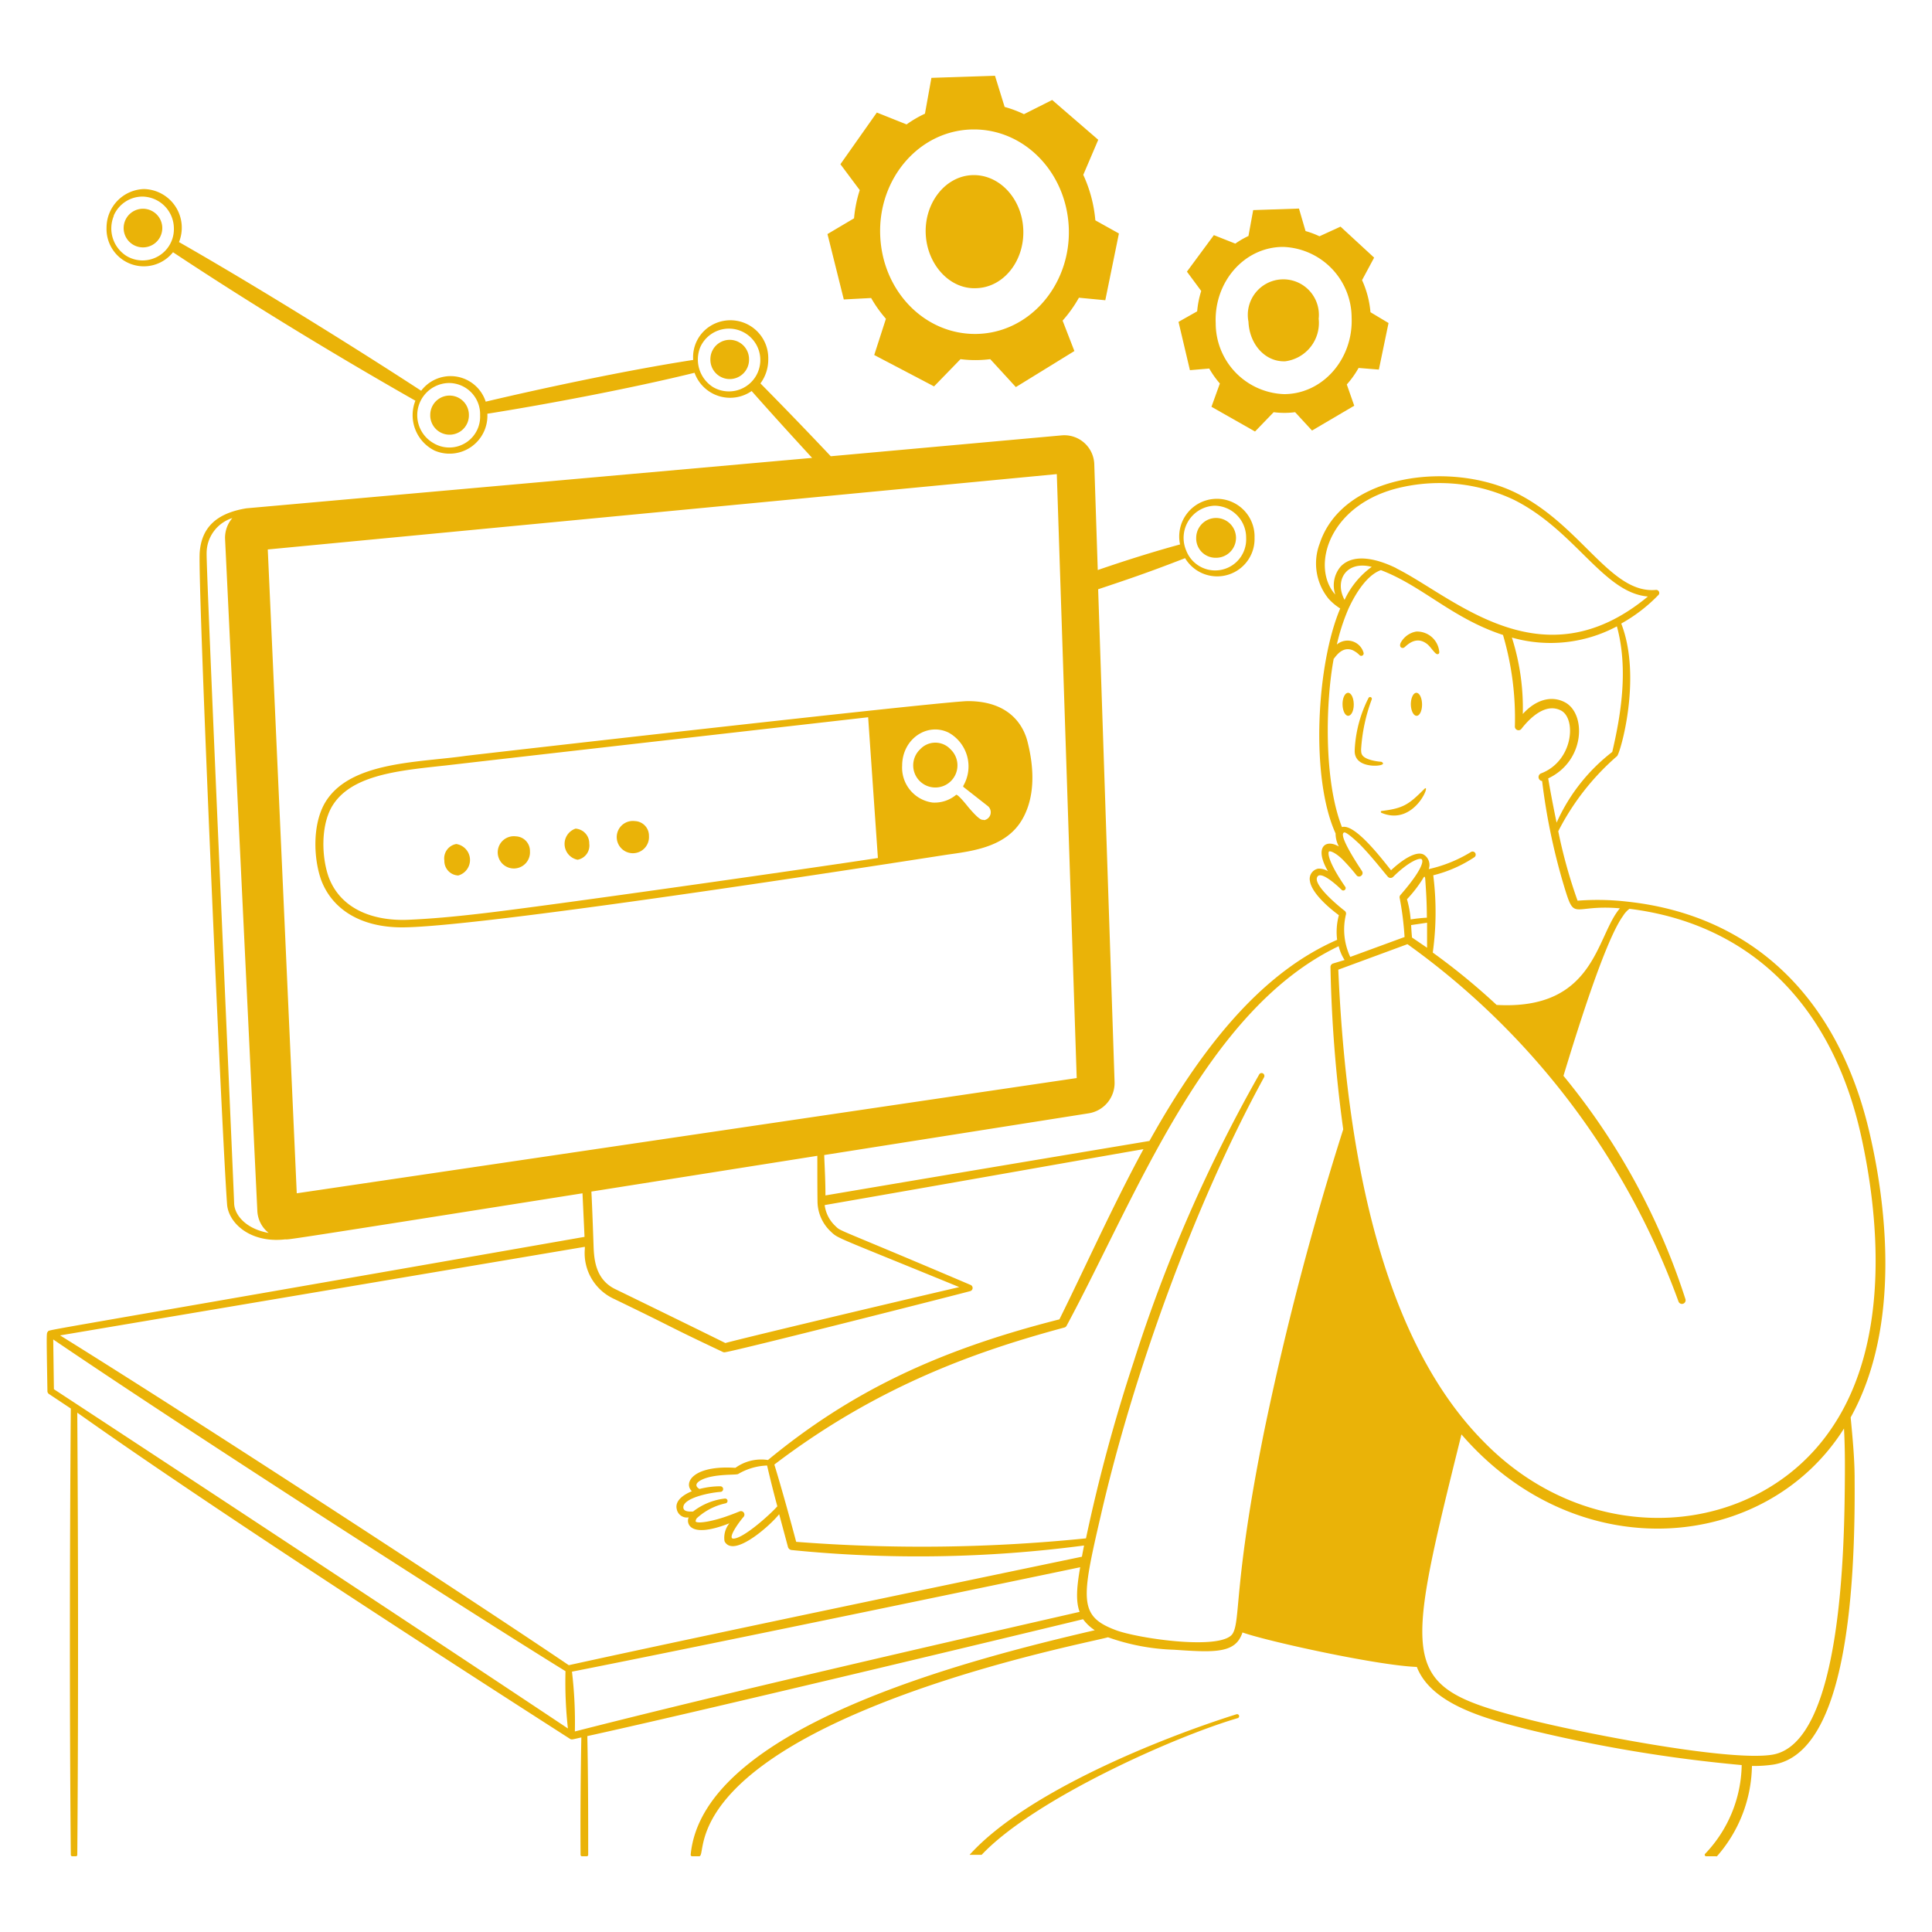<svg xmlns="http://www.w3.org/2000/svg" viewBox="0 0 400 400" id="Seo--Search-Engine-Optimization-1--Streamline-Milano.svg" height="400" width="400"><desc>SEO  Search Engine Optimization 1 Streamline Illustration: https://streamlinehq.com</desc><g fill="#eab308"><path d="M283.76 158.48c1.58 0.2 3.34 -0.18 2.24 -0.76a11.42 11.42 0 0 1 -2 -0.32c-2.32 -0.62 -2.16 -1.48 -2.2 -2.22a35.64 35.64 0 0 1 2.2 -10.36 0.36 0.36 0 0 0 -0.68 -0.28 26.38 26.38 0 0 0 -2.84 10.66c0.04 0.16 -0.48 2.8 3.28 3.28zm2.24 9.8c6.86 2.92 10.42 -6.46 8.88 -4.92 -3.16 3.14 -4.26 4 -8.82 4.54a0.2 0.2 0 0 0 -0.06 0.38zm6.1 -22.52c0 1.32 0.52 2.4 1.16 2.44s1.16 -1 1.16 -2.32 -0.5 -2.4 -1.14 -2.44 -1.16 1 -1.18 2.32zm-1.44 -11.66c0.32 -0.12 2.42 -2.86 5 -0.6a9.44 9.44 0 0 1 0.76 0.86c0.58 0.7 0.9 1.08 1.18 1.08s0.46 -0.18 0.36 -0.68a4.6 4.6 0 0 0 -4.76 -4 4.54 4.54 0 0 0 -3.2 2.32c-0.36 0.78 0.1 1.22 0.66 1.02zm-11.56 14.1c0.66 0 1.18 -1 1.18 -2.32s-0.5 -2.4 -1.14 -2.44 -1.18 1 -1.18 2.32 0.5 2.4 1.14 2.44z" stroke-width="1"></path><path d="M383.16 293.46c10.68 -19.22 7.14 -44.9 4 -58.52 -6.46 -28.38 -24.34 -45.52 -50.38 -48.28a53.06 53.06 0 0 0 -10.16 -0.18 104.42 104.42 0 0 1 -4 -14.38 51.66 51.66 0 0 1 12.18 -15.56c0.68 -0.64 5.2 -16.3 0.86 -27.44a32.84 32.84 0 0 0 7.78 -6 0.64 0.64 0 0 0 -0.66 -0.96c-9.34 0.8 -15.32 -13.26 -28.72 -20S278 98 273.22 112.56a11.58 11.58 0 0 0 1.86 11.42 11.42 11.42 0 0 0 2.4 2c-4.86 11.4 -6.26 34.92 -0.96 46.58a5.7 5.7 0 0 0 0.68 2.7c-2.78 -1.64 -5.16 0.14 -2.26 5.12a3.56 3.56 0 0 0 -2 -0.54 2.16 2.16 0 0 0 -1.74 2.54c0.36 2.58 4.14 5.74 6 7.1a13.12 13.12 0 0 0 -0.36 5.1c-14 6.12 -26.44 19.36 -38.86 41.64 -2.44 0.42 -35.02 5.84 -67.08 11.28 0 -3.02 -0.16 -5.76 -0.26 -8.36l54.76 -8.64a6.36 6.36 0 0 0 5.36 -6.5l-3.4 -102c5.32 -1.78 10 -3.32 18 -6.44a7.74 7.74 0 0 0 14.38 -4.24 7.8 7.8 0 1 0 -15.42 1.4c-5.44 1.48 -11.3 3.32 -17.04 5.3l-0.72 -21.88a6.2 6.2 0 0 0 -6.76 -6L172 94.46a928.56 928.56 0 0 0 -14.56 -15.08 8.28 8.28 0 0 0 1.62 -5.02 7.84 7.84 0 0 0 -11.9 -6.92 7.58 7.58 0 0 0 -3.64 7.08c-14 2.16 -31.84 6 -42.96 8.64a7.64 7.64 0 0 0 -13.36 -2.26c-15.34 -10 -35.86 -22.64 -50.14 -30.78a8 8 0 0 0 -7.28 -10.98 8 8 0 0 0 -7.72 8 7.72 7.72 0 0 0 13.76 5.08C56.14 65.7 75.86 77.2 86 82.96a8.18 8.18 0 0 0 4 10.34 7.84 7.84 0 0 0 10.9 -7.64c11.86 -1.88 29.58 -5.2 42.9 -8.48a7.82 7.82 0 0 0 11.82 3.78c3.64 4.12 7.84 8.76 12.52 13.84l-117.12 10.44c-6.24 1.02 -9.32 4 -9.68 9.22 -0.4 6.78 4.56 120 5.68 134.96 0.32 3.78 4.76 8 12 7.18 1.02 0 -2.98 0.68 61.58 -9.54l0.42 9.02c-116 20.32 -110.76 19.16 -111.08 19.6s-0.34 -0.76 -0.12 12.34a0.72 0.72 0 0 0 0.3 0.58l4.54 3.02c-0.24 31.16 -0.26 64 0 92.4a0.3 0.3 0 0 0 0.3 0.3h0.8A0.3 0.3 0 0 0 16 384s0.36 -37.9 0 -91.52C37.16 307.5 74.34 332 118 360c0.36 0.24 0.52 0.12 2.36 -0.28 -0.16 8.5 -0.22 17.34 -0.16 24.3a0.3 0.3 0 0 0 0.3 0.3h0.98a0.3 0.3 0 0 0 0.3 -0.3c0 -6.9 0 -15.86 -0.18 -24.58 26.22 -5.76 98.28 -23.14 102.64 -24.2a9.2 9.2 0 0 0 2.42 2.28c-25.78 6 -81.16 20 -83.66 46.46a0.3 0.3 0 0 0 0.3 0.34h1.46c1.72 0 -3.52 -14.42 34.28 -30.28 22.48 -9.46 48 -14.36 50.36 -15.06a44.78 44.78 0 0 0 13.66 2.58c7.44 0.5 12 0.82 13.74 -2.54a5.56 5.56 0 0 0 0.44 -1.04c5 1.8 28 6.86 36.1 7.14 3.04 7.84 14.46 10.76 22.82 12.9a301.84 301.84 0 0 0 44.44 7.42 27.22 27.22 0 0 1 -7.56 18.36 0.3 0.3 0 0 0 0.22 0.52h2a0.28 0.28 0 0 0 0.22 0 29 29 0 0 0 7.24 -18.7 27.24 27.24 0 0 0 4.42 -0.28c11.44 -1.84 17.1 -21.64 16.84 -58.9 0.02 -4.32 -0.44 -8.92 -0.82 -12.98zM333.8 155.68a38 38 0 0 0 -11.52 14.64c-0.84 -4 -1.44 -7.34 -1.74 -9.16 7.74 -3.66 7.88 -13.5 3.42 -15.78 -2.78 -1.44 -6 -0.52 -8.68 2.44a48 48 0 0 0 -2.26 -15.82 29.16 29.16 0 0 0 21.74 -2.32c2.44 8.92 0.78 18.56 -0.96 26zm33.08 207.62c-9.22 1.46 -40 -4.66 -50.14 -7.24 -27.04 -6.86 -26.42 -9.7 -14.16 -59.08 24.2 28 63.12 24.3 79.2 -1.22 0.2 3.64 0.2 7.18 0.18 10.2 -0.1 13.62 -0.5 55.06 -15.08 57.34zm-88.32 -179.64c-3.16 -4.58 -3.5 -6.4 -3.5 -6.96 0 -0.18 0 -0.38 0.16 -0.44s1.1 0.12 2.66 1.6a40.16 40.16 0 0 1 3.02 3.42 0.68 0.68 0 0 0 0.96 0 0.7 0.7 0 0 0 0.12 -0.94c-0.82 -1.26 -5.12 -7.7 -3.64 -8 0.6 0 2.68 2 3.02 2.3 2.44 2.44 4.94 5.68 6 6.9a0.76 0.76 0 0 0 1.08 0c3.1 -3.08 5.42 -4 5.88 -3.66s0.16 2.2 -4.34 7.38a0.72 0.72 0 0 0 -0.18 0.72 64.3 64.3 0 0 1 1 8.02l-11.24 4.12a13.32 13.32 0 0 1 -0.88 -8.86 0.72 0.72 0 0 0 -0.3 -0.7c-1.42 -1.1 -6.24 -5.12 -5.72 -6.84s4 1.42 5.16 2.56a0.5 0.5 0 0 0 0.74 -0.62zM284 117.36a17.58 17.58 0 0 0 -5.62 6.84c-2.16 -3.98 0.32 -8.2 5.62 -6.84zm5.14 0.3c-3.64 -1.8 -8.72 -3.3 -11.54 -0.4a6 6 0 0 0 -1.14 5.84c-5.2 -5.78 -1.28 -19.06 14 -22.28a36 36 0 0 1 23.02 2.68c12.68 6.36 18.5 19.24 27.7 20 -22 18.22 -40.16 0.1 -52.1 -5.84zm-12.94 18.68c1.24 -1.74 2.48 -2.28 3.86 -1.72a4.96 4.96 0 0 1 1.44 1.04 0.5 0.5 0 0 0 0.82 -0.48 3.44 3.44 0 0 0 -5.54 -1.74 42.32 42.32 0 0 1 2.4 -7.4c0.92 -2 3.38 -6.82 6.72 -8 8.58 3.26 14.8 10 25.28 13.42a60.94 60.94 0 0 1 2.46 18.94 0.76 0.76 0 0 0 1.4 0.44c1.66 -2.12 4.92 -5.4 8.14 -3.74s2.58 10.46 -4.12 13.02a0.82 0.82 0 0 0 0.22 1.58 129.06 129.06 0 0 0 4.36 21.16c2.5 8.36 1.48 4.3 11.74 5.2 -4.96 5.76 -5.08 21.14 -25.52 20a136.46 136.46 0 0 0 -13.22 -10.84 60.8 60.8 0 0 0 0.1 -16 27.24 27.24 0 0 0 8.54 -3.76 0.64 0.64 0 0 0 -0.8 -1.02 28.58 28.58 0 0 1 -8.68 3.5 2.5 2.5 0 0 0 -0.94 -2.94c-1.52 -1.02 -4.6 1.04 -6.86 3.18 -1.82 -2.26 -7.48 -9.74 -10.16 -8.94 -3.84 -9.74 -3.36 -26.16 -1.7 -34.9zm16 55.18 3.26 -0.48v5.18l-3.12 -2.12q-0.12 -1.22 -0.18 -2.58zm2.88 -9.52c0.28 3.88 0.32 5.64 0.34 8a29.8 29.8 0 0 0 -3.36 0.36 20.72 20.72 0 0 0 -0.76 -4.18 27.22 27.22 0 0 0 3.28 -4.24c0.38 -0.72 0.46 -0.38 0.5 0.06zm-3.68 13.48a156.76 156.76 0 0 1 56.12 74 0.76 0.76 0 0 0 1.44 -0.48 140.3 140.3 0 0 0 -25.26 -46.26c5.56 -18.38 9.72 -29.54 12.34 -33.12a5.18 5.18 0 0 1 1.32 -1.46c24.88 3.08 42 19.82 48 47.18 3.2 14.56 6.68 41.78 -6.28 60.56 -15.36 22.46 -49.62 25.52 -72 2.48 -18 -18.24 -28 -51.1 -30 -97.62zm-15.4 4a0.76 0.76 0 0 0 -0.54 0.78 286 286 0 0 0 2.64 33.56 623.22 623.22 0 0 0 -16.38 62.56c-6.3 31.26 -4.86 38.88 -6.46 41.76 -2 3.66 -19.52 1.12 -24.2 -0.62 -7.74 -2.88 -7.22 -6.26 -3.16 -23.72 6.56 -28.64 19.16 -64 33.82 -90.78a0.6 0.6 0 0 0 -0.52 -0.86 0.58 0.58 0 0 0 -0.5 0.3 311.64 311.64 0 0 0 -26 59.54 345.1 345.1 0 0 0 -9.86 36.5 336.12 336.12 0 0 1 -60 0.72c-0.96 -3.62 -2.96 -10.94 -4.52 -16 21.72 -16.54 42.46 -23.62 60 -28.36a0.74 0.74 0 0 0 0.5 -0.36c14.58 -27.12 28.8 -65.44 56.34 -78.6a9.36 9.36 0 0 0 1.22 2.86zM117.08 346a86.76 86.76 0 0 0 0.5 11.86C70 326.18 11.16 287.62 11.16 287.62l-0.14 -10.3C40.8 297.54 98.12 334.3 117.08 346zm52.18 -97.04a8.66 8.66 0 0 0 2.72 6c1.64 1.54 0.46 0.8 26.62 11.52 -22.42 5.22 -46.34 10.98 -48.42 11.58 -7.88 -3.9 -22.74 -11.14 -22.88 -11.2 -4 -2 -4.28 -6.1 -4.4 -8.6 0 -0.2 -0.32 -9.28 -0.46 -11.56l46.78 -7.4c0 3.9 0 6.88 0.04 9.68zm-51.5 95.8c-17.02 -11.54 -74 -48.82 -105.32 -68.28l108.64 -18.34a2.96 2.96 0 0 1 0 0.44 10.42 10.42 0 0 0 6 10.32c14 6.76 9.86 5 22.64 11.04a0.8 0.8 0 0 0 0.52 0c2.64 -0.38 48 -11.9 50.68 -12.64a0.68 0.68 0 0 0 0 -1.28c-28.76 -12.26 -26.66 -10.94 -28 -12.22a7.14 7.14 0 0 1 -2.18 -4.3c27.84 -4.84 56.82 -10 66 -11.58 -6.5 12 -12 24.36 -17.4 35.24C194 279.58 176 288.26 159 302.28a9.14 9.14 0 0 0 -6.74 1.62c-8.76 -0.58 -10.82 3.1 -9.02 4.84 -1.82 0.76 -3.56 2 -3.12 3.74a2.14 2.14 0 0 0 2.46 1.68 1.74 1.74 0 0 0 0.26 1.8c1.12 1.28 4 1.06 8.18 -0.58a4.74 4.74 0 0 0 -1.02 3.68 1.68 1.68 0 0 0 1.32 1.02c2.64 0.48 8 -4.14 10 -6.58l1.82 6.78a0.88 0.88 0 0 0 0.76 0.64 262.14 262.14 0 0 0 60.54 -0.94c-0.12 0.62 -0.3 1.52 -0.44 2.32 -4.3 0.9 -77 16.02 -106.24 22.46zM141.48 312c0.12 -1.8 5.06 -2.92 7.66 -3.12a0.58 0.58 0 0 0 0 -1.16 17.06 17.06 0 0 0 -4.32 0.56c-1.06 -0.64 -0.7 -1.32 0.4 -1.88 2.62 -1.32 7.12 -0.96 7.6 -1.22a12.64 12.64 0 0 1 6 -1.76c0.92 4 1.9 7.66 2.12 8.44 -1.44 1.66 -7.3 6.94 -9.24 6.68 -0.96 -0.28 1.34 -3.46 2.26 -4.5a0.72 0.72 0 0 0 -0.84 -1.12c-0.74 0.3 -1.5 0.6 -2.24 0.86 -3.12 1.16 -6.46 1.76 -6.86 1.22 0 0 0 -0.34 0.24 -0.66a12.8 12.8 0 0 1 6 -3.1 0.5 0.5 0 0 0 -0.18 -0.98 13.1 13.1 0 0 0 -6.58 2.68c-1.04 0.06 -2.08 -0.02 -2.02 -0.94zm-23.06 34.1c28.72 -5.66 99.02 -20.32 105.22 -21.62 -0.72 4.12 -0.94 7 -0.12 9.24 -30.44 6.96 -74 16.96 -104.5 24.76a88.94 88.94 0 0 0 -0.6 -12.38zm104.5 -122.9 -161.48 23.86 -6 -133.3 163.36 -15.6zM145.02 71.8a6.5 6.5 0 1 1 2.6 8.34 6.76 6.76 0 0 1 -2.6 -8.34zm-96.54 177.48c0 -1.34 -5.84 -131.7 -5.7 -134.72a7.62 7.62 0 0 1 5.32 -7.3 6.28 6.28 0 0 0 -1.5 4.36l6.68 139.1a6.16 6.16 0 0 0 2.34 4.54c-4.48 -0.78 -6.96 -3.48 -7.14 -5.98zm203.04 -144.58a6.6 6.6 0 0 1 6.48 6.68 6.42 6.42 0 0 1 -12.4 2.62 6.66 6.66 0 0 1 5.92 -9.3zm-228 -60a6.5 6.5 0 0 1 6 -4A6.62 6.62 0 0 1 36 47.22a6.48 6.48 0 0 1 -9.8 5.78 6.74 6.74 0 0 1 -2.62 -8.34zm69.36 34.6A6.46 6.46 0 0 1 99.4 86a6.38 6.38 0 0 1 -9.76 5.68 6.66 6.66 0 0 1 3.24 -12.38z" stroke-width="1"></path><path d="M256 354.92c-15.32 4.82 -43.44 16 -55.26 29.1h2.5c10.82 -11.48 39.82 -24.44 53.02 -28.3a0.42 0.42 0 0 0 -0.26 -0.8zM200.4 145.16c-5.02 0 -103.5 11.24 -104 11.34 -10 1.42 -24.18 1.14 -29.18 9.82 -2.56 4.52 -2.3 11.4 -0.74 15.84 2.36 6.3 8.44 9.84 16.74 9.84 17.44 0 110.92 -14.78 113.22 -15.1 5.34 -0.74 12 -1.68 15.22 -7.28s2 -12.5 1.02 -16.28c-0.68 -2.48 -3.12 -8.18 -12.28 -8.18zm-0.94 17.5a0.22 0.22 0 0 0 0 0.26l5.1 4a1.66 1.66 0 0 1 -0.8 2.88c-0.42 -0.26 -0.46 0.64 -3.32 -2.74 -0.22 -0.28 -2 -2.52 -2.46 -2.52a6.96 6.96 0 0 1 -4.9 1.62 7.28 7.28 0 0 1 -6.3 -7.62c0 -5.58 5.22 -9.02 9.62 -6.86a8 8 0 0 1 3.06 10.98zm-17.7 14.98c-14.66 2.24 -69.02 10 -82 11.48 -6 0.7 -10.72 1.12 -15.46 1.32 -7.14 0.24 -13.78 -2.26 -16.24 -8.82 -1.44 -4 -1.7 -10.42 0.6 -14.52 3.72 -6.46 13.18 -7.48 22.32 -8.48 7.42 -0.8 -25.36 2.86 88.76 -10.12z" stroke-width="1"></path><path d="M190.52 155.12a4.58 4.58 0 1 0 6.26 0 4.28 4.28 0 0 0 -6.26 0zm-96.02 19.62A3.02 3.02 0 0 0 92 178.18a3 3 0 0 0 2.88 3.08 3.34 3.34 0 0 0 -0.44 -6.52zm12.34 -1.58a3.34 3.34 0 1 0 2.88 3.08 3.02 3.02 0 0 0 -2.88 -3.08zm12.32 -1.6a3.34 3.34 0 0 0 0.42 6.44A2.98 2.98 0 0 0 122 174.66a3.04 3.04 0 0 0 -2.84 -3.1zm12.32 -1.56a3.34 3.34 0 1 0 2.88 3.08A3.02 3.02 0 0 0 131.48 170zm19.6 -91.52a4 4 0 0 0 4 -4.12 4 4 0 1 0 -8 0 4 4 0 0 0 4 4.12zM33.6 47.22a4 4 0 1 0 -8 0 4 4 0 1 0 8 0zM93.08 90a4 4 0 0 0 4 -4.1 4 4 0 1 0 -8 0 4 4 0 0 0 4 4.1zm158.58 25.48a4.12 4.12 0 1 0 -4 -4.12 4 4 0 0 0 4 4.12zm-49.42 -55.82c5.58 -0.22 9.88 -5.66 9.62 -12.12s-5 -11.5 -10.58 -11.28 -9.88 5.74 -9.62 12.12 5 11.62 10.58 11.28z" stroke-width="1"></path><path d="M171.32 48.46 174.7 62l5.66 -0.3A26.16 26.16 0 0 0 183.42 66l-2.42 7.5L193.38 80l5.48 -5.64a24.44 24.44 0 0 0 6.16 0l5.3 5.78 12.12 -7.46 -2.44 -6.3a26.78 26.78 0 0 0 3.38 -4.74l5.46 0.52 2.82 -13.82 -4.88 -2.72a28.26 28.26 0 0 0 -2.5 -9.42l3.1 -7.26 -9.54 -8.24 -5.84 2.94a23.46 23.46 0 0 0 -4 -1.5l-2 -6.46 -13.16 0.44 -1.34 7.42a23.28 23.28 0 0 0 -3.8 2.22l-6.16 -2.46L174 34l4 5.36a26.76 26.76 0 0 0 -1.18 5.84zm30.32 -21.66c10.54 0 19.16 8.94 19.64 20.34 0.48 11.88 -8.24 22 -19.42 22 -10.54 0 -19.16 -8.94 -19.62 -20.36 -0.5 -11.9 8.22 -21.98 19.4 -21.98zm64.46 48a8 8 0 0 0 6.92 -8.8 7.36 7.36 0 1 0 -14.54 0.6c0.2 4.74 3.52 8.38 7.62 8.2z" stroke-width="1"></path><path d="m244 66.64 2.36 10 4 -0.34a19.24 19.24 0 0 0 2.2 3.1l-1.74 4.82 9.02 5.12 3.86 -4a17.38 17.38 0 0 0 4.44 0l3.5 3.8 8.74 -5.14 -1.54 -4.4a19.22 19.22 0 0 0 2.44 -3.42l4.2 0.34 2 -9.64 -3.74 -2.24A20 20 0 0 0 282 58l2.5 -4.66 -6.96 -6.42 -4.36 2a17.76 17.76 0 0 0 -2.88 -1.08l-1.36 -4.66 -9.48 0.32 -0.98 5.36a17.52 17.52 0 0 0 -2.72 1.58l-4.44 -1.76 -5.58 7.56 2.96 4a19.48 19.48 0 0 0 -0.84 4.22zm21.68 -15.52a14.7 14.7 0 0 1 14.16 14.66c0.34 8.56 -6 15.82 -14 15.82a14.68 14.68 0 0 1 -14.14 -14.66c-0.38 -8.56 5.92 -15.82 13.96 -15.82z" stroke-width="1"></path></g></svg>